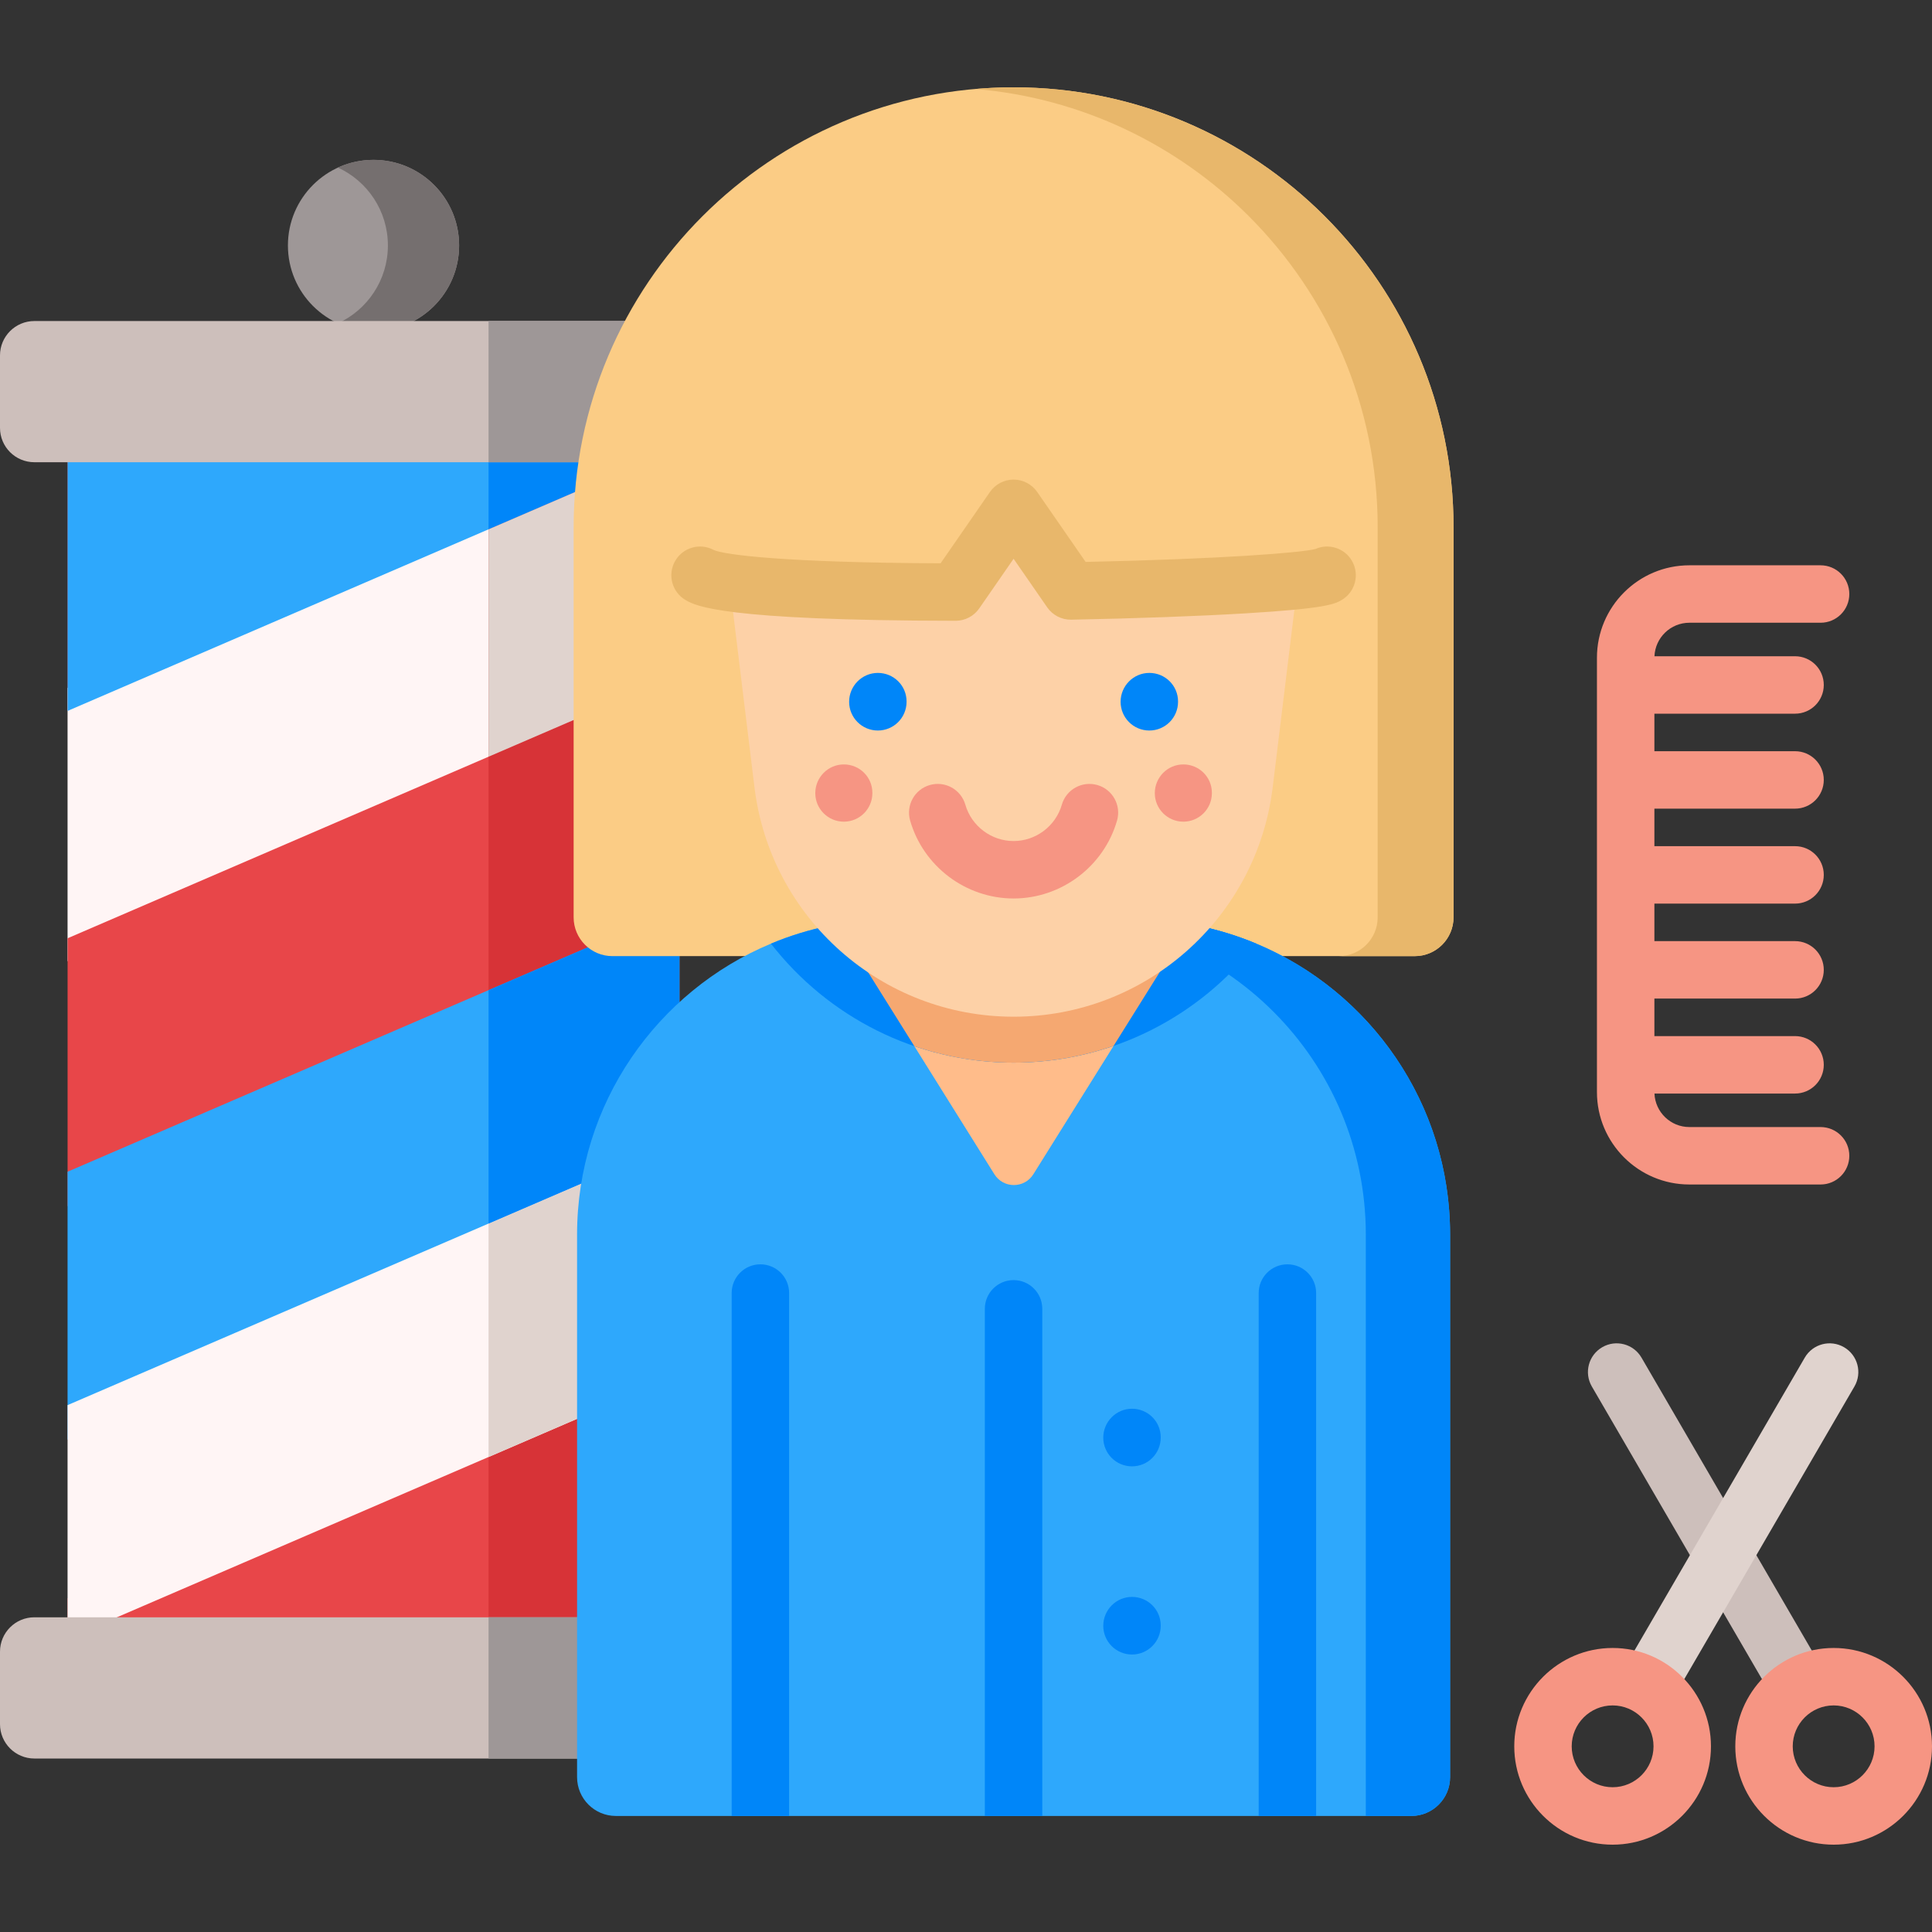 <?xml version="1.0" encoding="iso-8859-1"?>
<!-- Generator: Adobe Illustrator 23.0.3, SVG Export Plug-In . SVG Version: 6.00 Build 0)  -->
<svg version="1.1" id="Capa_1" xmlns="http://www.w3.org/2000/svg" xmlns:xlink="http://www.w3.org/1999/xlink" x="0px" y="0px"
	 viewBox="0 0 512 512" style="enable-background:new 0 0 512 512;" xml:space="preserve">
<rect x="0" y="0" width="512" height="512" fill="#333333" stroke="none"/>
<g>
	<g>
		<g>
			<circle style="fill:#9E9797;" cx="98.985" cy="65.049" r="22.683"/>
			<path style="fill:#756F6F;" d="M121.672,65.053c0,12.523-10.159,22.682-22.692,22.682c-3.359,0-6.556-0.731-9.428-2.05
				c7.814-3.583,13.244-11.478,13.244-20.632c0-9.164-5.43-17.06-13.244-20.642c2.872-1.319,6.069-2.05,9.428-2.05
				C111.514,42.361,121.672,52.52,121.672,65.053z"/>
			<polygon style="fill:#E84649;" points="180.057,114.731 180.057,118.466 129.467,140.285 17.912,188.4 17.912,114.731 			"/>
			<polygon style="fill:#FFF5F5;" points="180.068,112.376 180.068,184.807 180.057,184.807 17.902,254.742 17.902,182.311 
				180.057,112.376 			"/>
			<polygon style="fill:#E84649;" points="129.467,200.538 180.057,178.718 180.057,249.718 17.912,319.653 17.912,248.653 			"/>
			<polygon style="fill:#E84649;" points="180.057,353.631 180.057,436.362 17.912,436.362 17.912,423.565 			"/>
			<rect x="129.47" y="114.734" style="fill:#D73337;" width="50.592" height="321.63"/>
			<g>
				<polygon style="fill:#2EA8FC;" points="180.068,240.584 180.068,311.574 180.057,311.574 129.467,333.394 17.902,381.509 
					17.902,310.519 129.467,262.404 180.057,240.584 				"/>
				<polygon style="fill:#FFF5F5;" points="180.068,302.44 180.068,364.307 180.057,364.307 129.467,386.126 17.902,434.241 
					17.902,372.375 129.467,324.26 180.057,302.44 				"/>
				<polygon style="fill:#E0D3CE;" points="129.467,324.26 180.057,302.44 180.057,364.307 129.467,386.126 				"/>
				<polygon style="fill:#0086F9;" points="129.467,262.404 180.057,240.584 180.057,302.44 129.467,324.26 				"/>
				<polygon style="fill:#2EA8FC;" points="180.057,114.731 180.057,118.455 129.467,140.275 17.912,188.4 17.912,114.731 				"/>
				<polygon style="fill:#0086F9;" points="180.057,114.731 180.057,118.455 129.467,140.275 129.467,114.731 				"/>
				<polygon style="fill:#E0D3CE;" points="180.057,118.466 180.057,178.718 129.467,200.538 129.467,140.285 				"/>
			</g>
			<g>
				<path style="fill:#CDBFBB;" d="M197.97,437.712v19.201c0,5.034-4.08,9.113-9.113,9.113H9.113c-5.034,0-9.113-4.08-9.113-9.113
					v-19.201c0-5.034,4.08-9.113,9.113-9.113h179.743C193.89,428.599,197.97,432.678,197.97,437.712z"/>
				<path style="fill:#9E9797;" d="M197.97,437.712v19.201c0,5.034-4.08,9.113-9.113,9.113h-59.39v-37.428h59.39
					C193.89,428.599,197.97,432.678,197.97,437.712z"/>
				<path style="fill:#CDBFBB;" d="M197.97,94.18v19.211c0,5.034-4.08,9.103-9.113,9.103H9.113c-5.034,0-9.113-4.07-9.113-9.103
					V94.18c0-5.024,4.08-9.103,9.113-9.103h179.743C193.89,85.077,197.97,89.156,197.97,94.18z"/>
				<path style="fill:#9E9797;" d="M197.97,94.18v19.211c0,5.034-4.08,9.103-9.113,9.103h-59.39V85.077h59.39
					C193.89,85.077,197.97,89.156,197.97,94.18z"/>
			</g>
		</g>
		<g>
			<g>
				<g>
					<path style="fill:#FBCC85;" d="M374.914,253.385H162.306c-5.682,0-10.288-4.606-10.288-10.288V139.733
						c0-64.392,52.2-116.592,116.592-116.592h0c64.392,0,116.592,52.2,116.592,116.592v103.364
						C385.202,248.779,380.596,253.385,374.914,253.385z"/>
					<path style="fill:#E8B76B;" d="M385.202,139.737v103.365c0,5.679-4.609,10.288-10.288,10.288h-20.103
						c5.689,0,10.288-4.609,10.288-10.288V139.737c0-32.201-13.055-61.346-34.145-82.447
						c-18.878-18.868-44.207-31.306-72.396-33.703c3.313-0.298,6.667-0.442,10.051-0.442c32.201,0,61.346,13.055,82.447,34.145
						C372.147,78.391,385.202,107.536,385.202,139.737z"/>
				</g>
				<path style="fill:#2EA8FC;" d="M384.289,327.203v143.756c0,5.683-4.607,10.291-10.28,10.291H163.221
					c-5.683,0-10.291-4.608-10.291-10.291V327.203c0-34.749,21.211-64.535,51.383-77.13c9.895-4.14,20.764-6.424,32.171-6.424
					h64.251c11.407,0,22.276,2.283,32.181,6.424C363.089,262.678,384.289,292.464,384.289,327.203z"/>
				<path style="fill:#0086F9;" d="M384.291,327.207V470.96c0,5.682-4.606,10.288-10.288,10.288h-12.047v-154.04
					c0-46.151-37.407-83.558-83.558-83.558h22.335C346.881,243.649,384.291,281.06,384.291,327.207z"/>
				<path style="fill:#FFBC8A;" d="M309.717,253.818l-14.604,23.352l-21.263,34.018c-2.385,3.816-7.942,3.816-10.327,0
					l-21.223-33.957l-14.644-23.413l41.031-16.441L309.717,253.818z"/>
				<path style="fill:#0086F9;" d="M332.917,250.073c-14.979,19.293-38.372,31.542-64.302,31.542
					c-25.93,0-49.322-12.25-64.302-31.542c9.895-4.14,20.764-6.424,32.171-6.424h64.251
					C312.142,243.649,323.012,245.933,332.917,250.073z"/>
				<path style="fill:#F5A871;" d="M309.717,253.818l-14.604,23.352c-8.332,2.882-17.253,4.445-26.498,4.445
					c-9.184,0-18.034-1.532-26.315-4.384l-14.644-23.413l41.031-16.441L309.717,253.818z"/>
				<path style="fill:#FDD1A7;" d="M214.47,123.423c-13.254,0-23.52,11.596-21.913,24.752l7.386,60.472
					c4.239,34.704,33.705,60.791,68.668,60.791l0,0c34.962,0,64.429-26.087,68.668-60.791l7.386-60.472
					c1.607-13.156-8.659-24.752-21.913-24.752H214.47z"/>
				<line style="fill:#F69583;" x1="316.685" y1="231.389" x2="316.685" y2="231.478"/>
				<path style="fill:#F69583;" d="M223.624,217.752c-4.177,0-7.564-3.386-7.564-7.564c0-4.177,3.386-7.608,7.564-7.608
					s7.564,3.342,7.564,7.519v0.089C231.188,214.365,227.801,217.752,223.624,217.752z"/>
				<path style="fill:#F69583;" d="M313.598,217.752c-4.177,0-7.564-3.386-7.564-7.564c0-4.177,3.386-7.608,7.564-7.608
					c4.177,0,7.564,3.342,7.564,7.519v0.089C321.162,214.365,317.775,217.752,313.598,217.752z"/>
				<path style="fill:#0086F9;" d="M232.639,193.596c-4.204,0-7.611-3.407-7.611-7.611s3.407-7.656,7.611-7.656
					s7.611,3.363,7.611,7.567v0.089C240.251,190.189,236.843,193.596,232.639,193.596z"/>
				<path style="fill:#0086F9;" d="M304.583,193.596c-4.204,0-7.612-3.407-7.612-7.611s3.407-7.656,7.612-7.656
					s7.611,3.363,7.611,7.567v0.089C312.194,190.189,308.787,193.596,304.583,193.596z"/>
				<path style="fill:#F69583;" d="M268.612,238.108c-12.646,0-23.92-8.491-27.416-20.647c-1.162-4.041,1.171-8.258,5.211-9.419
					c4.038-1.163,8.257,1.171,9.419,5.211c1.631,5.672,6.889,9.632,12.786,9.632c5.897,0,11.154-3.96,12.785-9.632
					c1.162-4.041,5.378-6.369,9.419-5.211c4.04,1.162,6.373,5.379,5.211,9.419C292.53,229.618,281.257,238.108,268.612,238.108z"/>
				<path style="fill:#0086F9;" d="M209.123,342.67v138.58H193.9V342.67c0-4.201,3.41-7.611,7.611-7.611
					C205.723,335.058,209.123,338.468,209.123,342.67z"/>
				<path style="fill:#0086F9;" d="M348.789,342.67v138.58h-15.223V342.67c0-4.201,3.41-7.611,7.611-7.611
					C345.379,335.058,348.789,338.468,348.789,342.67z"/>
				<path style="fill:#FBCC85;" d="M351.695,152.446c-3.189,1.821-33.765,3.508-67.92,4.167L268.61,134.71l-15.36,22.191
					c-32.623-0.031-62.118-1.255-67.725-4.455c-5.679-13.981-4.208-29.639,0.689-44.639h164.791
					C355.902,122.807,357.373,138.465,351.695,152.446z"/>
				<path style="fill:#E8B76B;" d="M253.25,164.513c-0.003,0-0.005,0-0.007,0c-62.035-0.06-68.904-3.98-71.49-5.456
					c-3.651-2.083-4.923-6.731-2.838-10.383c2.062-3.616,6.642-4.898,10.279-2.897c2.913,1.254,18.789,3.337,60.074,3.502
					l13.083-18.902c1.421-2.054,3.76-3.279,6.258-3.279c2.499,0,4.837,1.225,6.259,3.278l12.837,18.542
					c36.156-0.784,57.083-2.433,60.892-3.426c3.529-1.576,7.752-0.25,9.709,3.18c2.084,3.65,0.814,8.299-2.837,10.384
					c-1.725,0.985-3.874,2.211-25.669,3.506c-12.448,0.74-28.74,1.329-45.878,1.66c-2.56,0.057-4.953-1.182-6.404-3.277
					l-8.906-12.863l-9.102,13.151C258.086,163.287,255.747,164.513,253.25,164.513z M347.932,145.83
					c-0.003,0.002-0.007,0.004-0.01,0.006C347.925,145.834,347.929,145.832,347.932,145.83z M189.256,145.812
					c0.014,0.008,0.028,0.015,0.042,0.024C189.284,145.828,189.271,145.82,189.256,145.812z"/>
			</g>
			<path style="fill:#0086F9;" d="M276.216,346.851V481.25h-15.223V346.851c0-4.202,3.41-7.611,7.611-7.611
				C272.816,339.24,276.216,342.649,276.216,346.851z"/>
			<path style="fill:#0086F9;" d="M299.99,388.598c-4.204,0-7.611-3.407-7.611-7.612s3.407-7.656,7.611-7.656
				s7.612,3.364,7.612,7.568v0.088C307.602,385.19,304.194,388.598,299.99,388.598z"/>
			<path style="fill:#0086F9;" d="M299.99,438.464c-4.204,0-7.611-3.407-7.611-7.611s3.407-7.656,7.611-7.656
				s7.612,3.363,7.612,7.567v0.089C307.602,435.057,304.194,438.464,299.99,438.464z"/>
		</g>
	</g>
	<g>
		<g>
			<g>
				<path style="fill:#CDBFBB;" d="M476.161,453.299c-2.622,0-5.173-1.356-6.587-3.787l-47.722-82.079
					c-2.113-3.634-0.88-8.292,2.754-10.405c3.63-2.113,8.292-0.882,10.405,2.754l47.723,82.079c2.113,3.634,0.88,8.292-2.754,10.405
					C478.776,452.967,477.46,453.299,476.161,453.299z"/>
				<path style="fill:#F69583;" d="M485.936,488.858c-14.373,0-26.065-11.693-26.065-26.064c0-14.372,11.693-26.064,26.065-26.064
					c14.372,0,26.064,11.693,26.064,26.064C512,477.166,500.307,488.858,485.936,488.858z M485.936,451.953
					c-5.978,0-10.842,4.863-10.842,10.841c0,5.978,4.864,10.841,10.842,10.841c5.978,0,10.841-4.863,10.841-10.841
					C496.777,456.816,491.914,451.953,485.936,451.953z"/>
			</g>
			<path style="fill:#E0D3CE;" d="M437.134,453.299c-1.299,0-2.615-0.332-3.819-1.033c-3.634-2.113-4.867-6.771-2.754-10.405
				l47.723-82.079c2.112-3.633,6.773-4.869,10.405-2.754c3.634,2.113,4.867,6.771,2.754,10.405l-47.723,82.079
				C442.308,451.943,439.756,453.299,437.134,453.299z"/>
			<path style="fill:#F69583;" d="M427.359,488.858c-14.372,0-26.064-11.693-26.064-26.064c0-14.372,11.693-26.064,26.064-26.064
				c14.372,0,26.064,11.693,26.064,26.064C453.423,477.166,441.73,488.858,427.359,488.858z M427.359,451.953
				c-5.978,0-10.841,4.863-10.841,10.841c0,5.978,4.863,10.841,10.841,10.841c5.978,0,10.841-4.863,10.841-10.841
				C438.2,456.816,433.337,451.953,427.359,451.953z"/>
		</g>
		<path style="fill:#F69583;" d="M482.477,298.68h-34.778c-4.979,0-9.043-3.95-9.25-8.879h37.261c4.204,0,7.611-3.407,7.611-7.611
			s-3.407-7.612-7.611-7.612h-37.28v-9.944h37.28c4.204,0,7.611-3.407,7.611-7.611c0-4.204-3.407-7.612-7.611-7.612h-37.28v-9.944
			h37.28c4.204,0,7.611-3.407,7.611-7.611s-3.407-7.611-7.611-7.611h-37.28v-9.943h37.28c4.204,0,7.611-3.407,7.611-7.611
			s-3.407-7.611-7.611-7.611h-37.28v-9.944h37.28c4.204,0,7.611-3.407,7.611-7.611s-3.407-7.611-7.611-7.611h-37.261
			c0.207-4.929,4.271-8.879,9.25-8.879h34.778c4.204,0,7.611-3.407,7.611-7.611s-3.407-7.611-7.611-7.611h-34.778
			c-13.505,0-24.493,10.987-24.493,24.493v115.107c0,13.505,10.987,24.493,24.493,24.493h34.778c4.204,0,7.611-3.407,7.611-7.611
			S486.681,298.68,482.477,298.68z"/>
	</g>
</g>
<g>
</g>
<g>
</g>
<g>
</g>
<g>
</g>
<g>
</g>
<g>
</g>
<g>
</g>
<g>
</g>
<g>
</g>
<g>
</g>
<g>
</g>
<g>
</g>
<g>
</g>
<g>
</g>
<g>
</g>
</svg>
